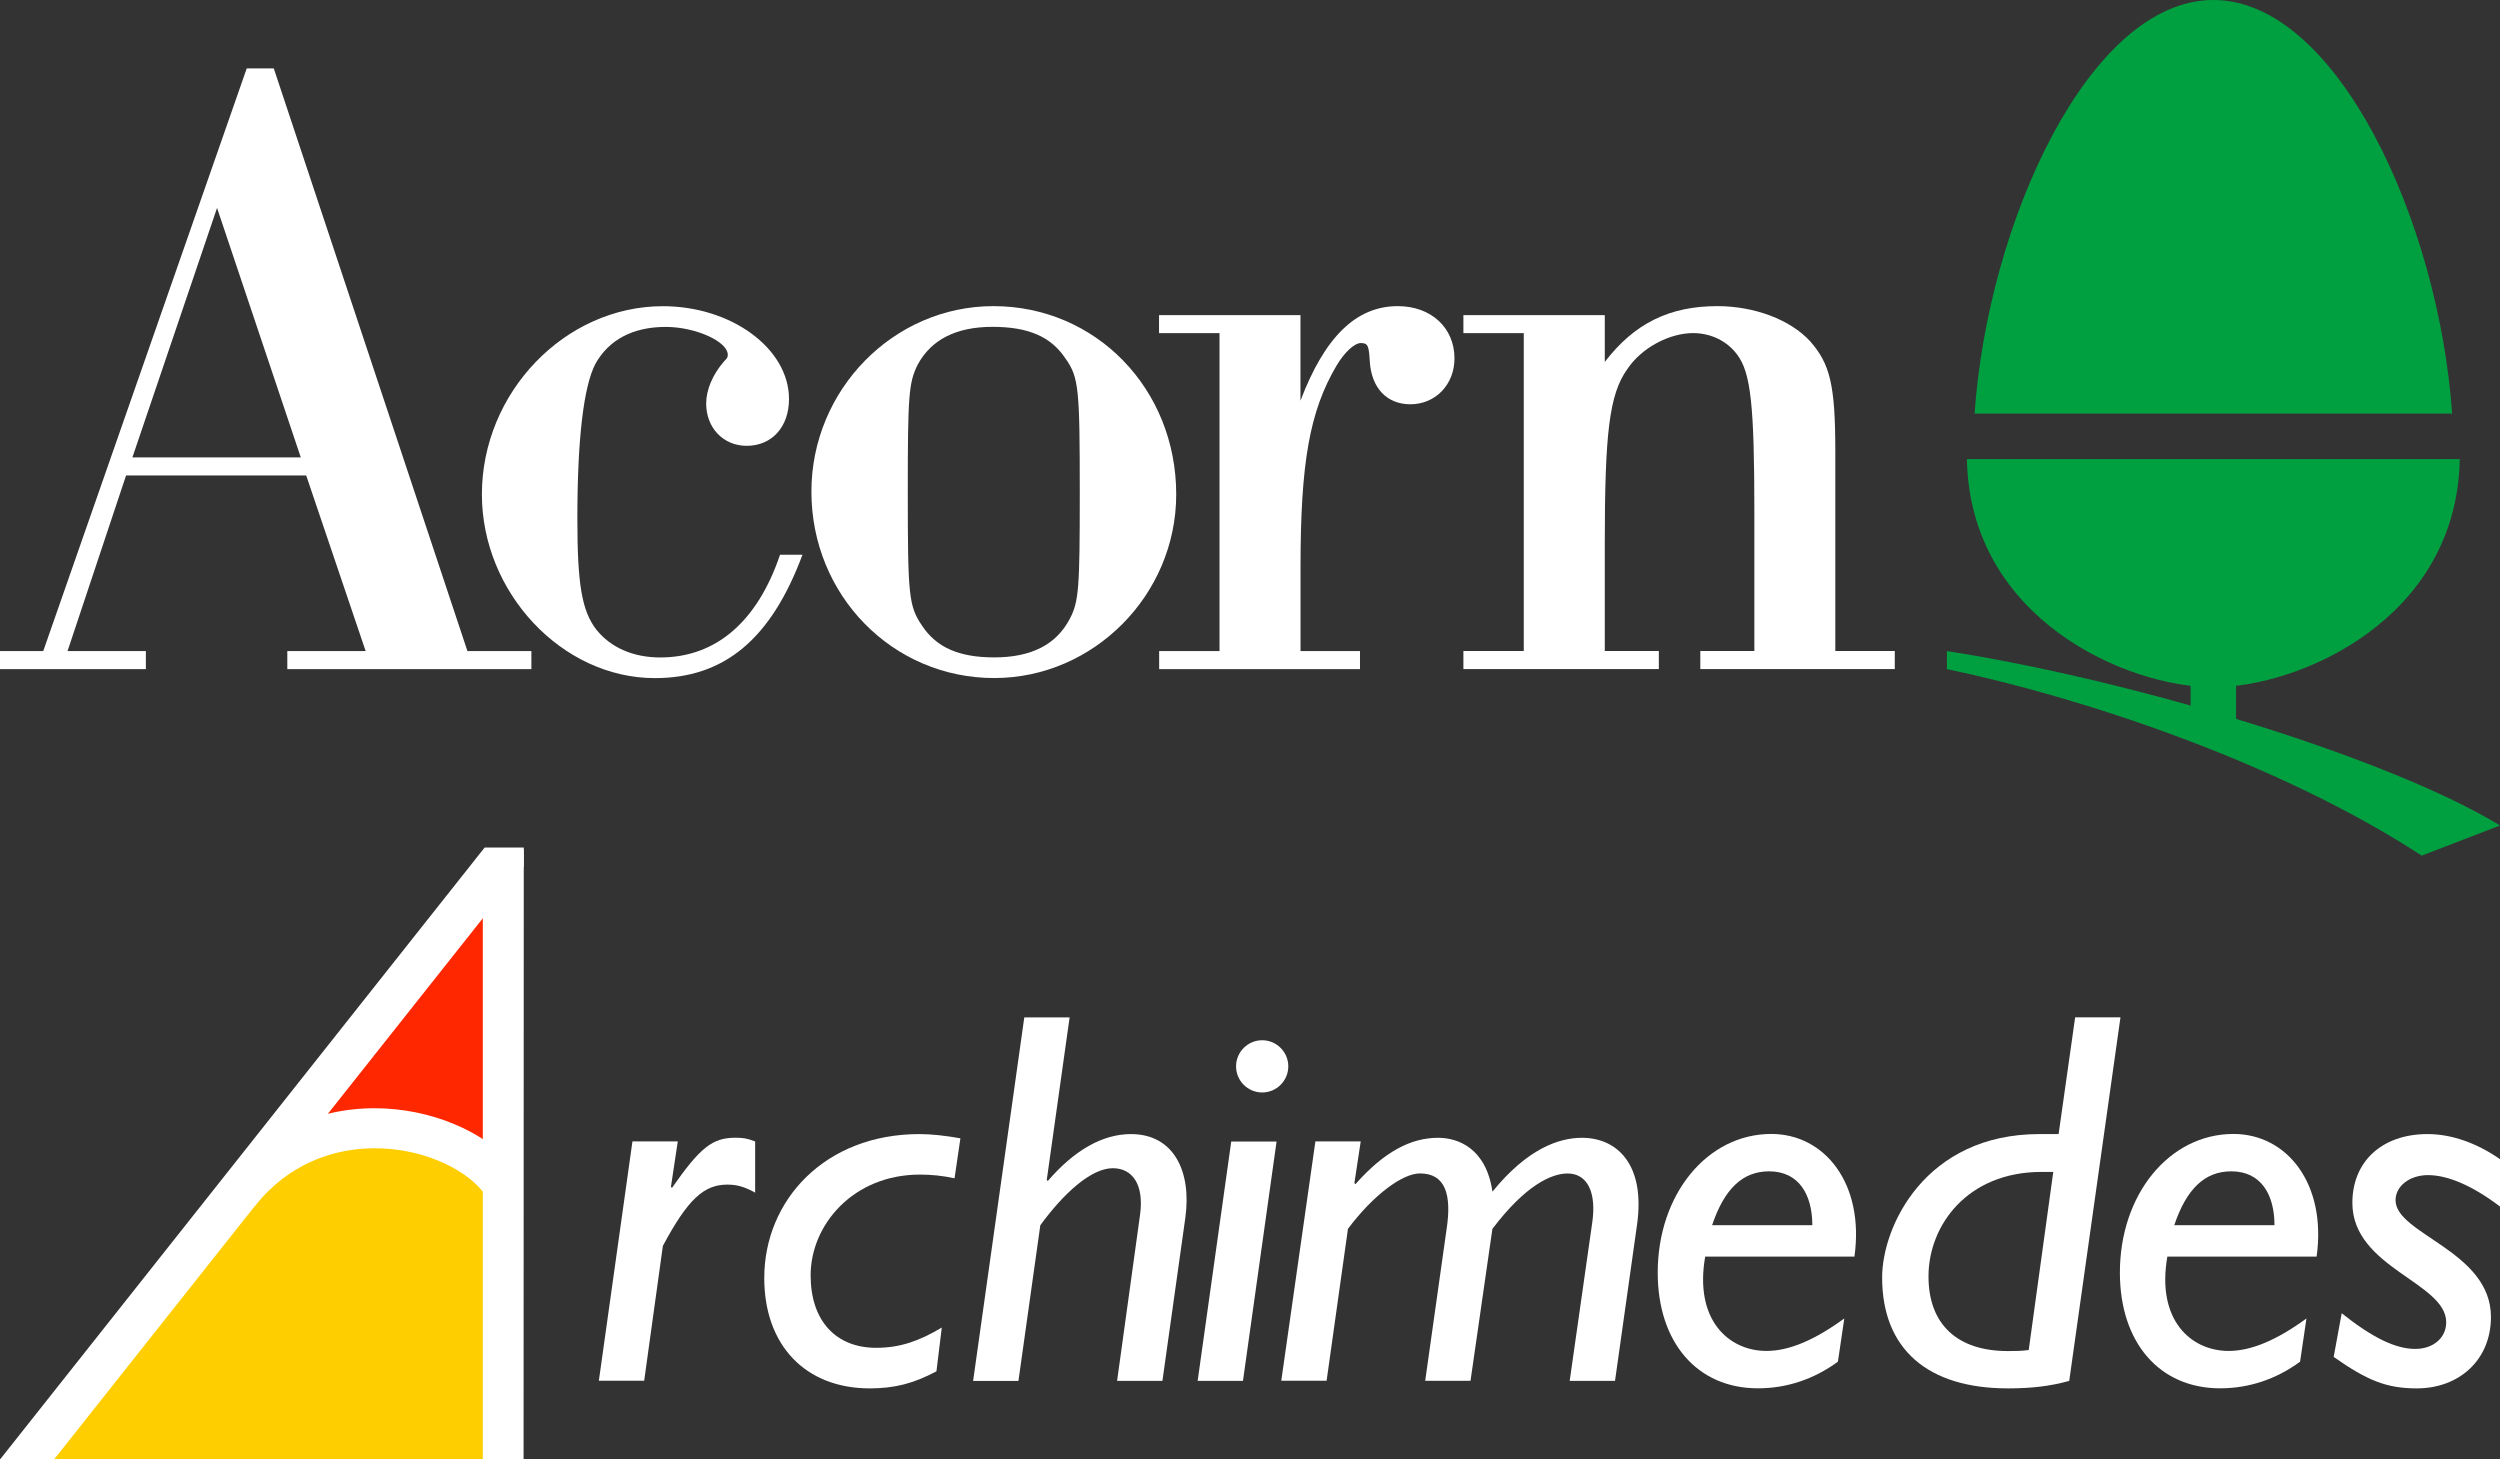 <?xml version="1.0" encoding="utf-8"?>
<!-- Generator: Adobe Illustrator 26.2.1, SVG Export Plug-In . SVG Version: 6.00 Build 0)  -->
<svg version="1.1" id="Layer_1" xmlns="http://www.w3.org/2000/svg" xmlns:xlink="http://www.w3.org/1999/xlink" x="0px" y="0px"
	 viewBox="0 0 3839 2241.2" style="enable-background:new 0 0 3839 2241.2;" xml:space="preserve">
<rect x="0" y="0" width="3839" height="2241.2" fill="#333333" stroke="none"/>
<style type="text/css">
	.st0{fill:#00A041;}
	.st1{fill:#FFFFFF;}
	.st2{fill:#FFCE00;}
	.st3{fill:#FF2700;}
	.st4{fill:#009AE0;}
</style>
<g>
	<g>
		<path class="st0" d="M3765.5,635.1C3745.1,341.8,3589.1,0,3398.8,0v0c-190.3,0-346.3,341.8-366.6,635.1H3765.5z"/>
		<path class="st0" d="M3020.4,704.9c4.4,246.2,246.4,350.4,378.4,350.4s374.1-104.2,378.4-350.4H3020.4z"/>
		
			<rect x="3345.6" y="1046.9" transform="matrix(-1.836970e-16 1 -1 -1.836970e-16 4480.59 -2317.06)" class="st0" width="106.5" height="69.8"/>
		<path class="st0" d="M2989.7,999.8l0,27.7c201.7,42,506.9,141.4,729.1,286.4l120.2-46.3C3671.2,1165.2,3283,1045.6,2989.7,999.8z"
			/>
		<g>
			<g>
				<path class="st1" d="M193.6,730.1l-89.9,269.7H224v27.7H0v-27.7h66.4L378.9,105h41.5l297.4,894.8H816v27.7H441.2v-27.7h120.3
					l-91.3-269.7H193.6z M333.3,319.3l-130,383.1h258.6L333.3,319.3z"/>
				<path class="st1" d="M1232.3,851.8c-48.4,130-120.3,189.5-226.8,189.5c-142.5,0-265.5-131.4-265.5-282.1
					c0-156.3,127.2-289,278-289c105.1,0,193.6,65,193.6,142.5c0,42.9-26.3,71.9-65,71.9c-36,0-62.2-27.7-62.2-65
					c0-20.7,9.7-44.3,27.7-65c4.1-4.1,5.5-5.5,5.5-9.7c0-20.7-49.8-42.9-95.4-42.9c-49.8,0-87.1,19.4-107.9,56.7
					c-18,34.6-27.7,114.8-27.7,237.9c0,101,6.9,141.1,29,170.1c22.1,27.7,56.7,42.9,98.2,42.9c85.8,0,149.4-55.3,184-157.7H1232.3z"
					/>
				<path class="st1" d="M1806.2,759.1c0,154.9-127.2,282.1-279.4,282.1C1370.5,1041.3,1246,914,1246,755
					c0-156.3,125.9-284.9,279.4-284.9C1683.1,470.1,1806.2,597.3,1806.2,759.1z M1409.2,560c-13.8,27.7-15.2,47-15.2,195
					c0,160.4,1.4,175.6,22.1,206.1c22.1,33.2,56.7,48.4,110.6,48.4c56.7,0,95.4-19.4,116.2-59.5c13.8-26.3,15.2-47,15.2-192.2
					c0-161.8-1.4-178.4-22.1-207.5c-22.1-33.2-56.7-48.4-112-48.4C1468.7,501.9,1430,521.3,1409.2,560z"/>
				<path class="st1" d="M1872.5,511.6h-92.7v-27.7H1997v131.4c37.3-98.2,85.7-145.2,149.4-145.2c51.2,0,87.1,33.2,87.1,80.2
					c0,40.1-29,70.5-67.8,70.5c-35.9,0-59.5-24.9-62.2-65c-1.4-24.9-2.8-29-13.8-29c-9.7,0-24.9,13.8-37.3,34.6
					c-41.5,70.5-55.3,149.4-55.3,309.8v128.6h91.3v27.7h-308.4v-27.7h92.7V511.6z"/>
				<path class="st1" d="M2339.9,511.6h-92.7v-27.7h217.1v71.9c45.6-59.5,99.6-85.7,172.9-85.7c56.7,0,112,20.7,142.4,53.9
					c30.4,34.6,38.7,66.4,38.7,168.7v307h91.3v27.7H2611v-27.7h83v-213c0-164.6-5.5-214.4-26.3-242c-15.2-20.7-40.1-33.2-67.8-33.2
					c-36,0-78.8,22.1-101,55.3c-27.7,38.7-34.6,98.2-34.6,268.3v164.6h83v27.7h-300.1v-27.7h92.7V511.6z"/>
			</g>
		</g>
	</g>
	<g>
		<polygon class="st2" points="765.3,2241.2 776.2,1821.8 616.5,1727 422,1769 36.5,2241.2 		"/>
		<g>
			<g>
				<g>
					<path class="st1" d="M1030.3,1822.5l1.6,1.6c43.4-62.2,62.2-77,97.4-77c10.6,0,18,0.8,30.3,5.7v78.6
						c-16.4-9-27.8-12.3-42.6-12.3c-36,0-60.6,22.1-99.1,94.1l-28.7,207.1h-69.6l51.6-367.6h69.6L1030.3,1822.5z"/>
					<path class="st1" d="M1438,2105.8c-35.2,18.8-64.7,26.2-102.3,26.2c-99.1,0-162.1-66.3-162.1-169.5c0-119.5,93.3-221,238.2-221
						c18.8,0,40.1,2.4,63,6.5l-9,61.4c-18.8-4.1-36-5.7-53.2-5.7c-102.3,0-167.8,77-167.8,154.7c0,69.6,38.5,111.3,100.7,111.3
						c36.8,0,66.3-10.6,100.7-31.1L1438,2105.8z"/>
					<path class="st1" d="M1607.4,1811.9l1.6,1.6c40.9-47.5,84.3-72,127.7-72c66.3,0,93.3,58.1,83.5,128.5l-35.2,250.5h-69.6
						l35.2-254.6c6.6-46.7-11.5-72-41.8-72c-33.6,0-76.1,39.3-111.3,87.6l-33.6,239.1h-69.6l78.6-558.3h69.6L1607.4,1811.9z"/>
					<path class="st1" d="M1908.7,2120.5h-69.6l51.6-367.6h69.6L1908.7,2120.5z M1978.3,1637.5c0,22.1-18,40.1-40.1,40.1
						s-40.1-18-40.1-40.1c0-22.1,18-40.1,40.1-40.1S1978.3,1615.4,1978.3,1637.5z"/>
					<path class="st1" d="M2079.8,1816.8l1.6,1.6c45-50.8,86-71.2,126.9-71.2c30.3,0,73.7,15.6,83.5,82.7
						c53.2-65.5,101.5-82.7,137.5-82.7c53.2,0,98.2,40.1,84.3,135.1l-33.6,238.2h-69.6l34.4-241.5c7.4-48.3-7.4-77-37.7-77
						c-24.6,0-64.7,18-115.4,85.1l-33.6,233.3h-69.6l32.8-232.5c8.2-53.2-1.6-86-40.9-86c-27,0-72,33.6-110.5,85.1l-32.8,233.3
						h-69.6l52.4-367.6h69.6L2079.8,1816.8z"/>
					<path class="st1" d="M2822.3,2091c-36.9,27-78.6,40.9-122.8,40.9c-93.3,0-153.9-70.4-153.9-177.7
						c0-120.3,76.1-212.9,174.4-212.9c81.9,0,143.3,76.1,127.7,188.3h-229.2c-17.2,98.2,36.8,144.9,94.1,144.9
						c34.4,0,73.7-16.4,119.5-49.9L2822.3,2091z M2783,1881.4c0-46.7-20.5-82.7-66.3-82.7c-40.9,0-68.8,27-87.6,82.7H2783z"/>
					<path class="st1" d="M3177.5,2120.5c-29.5,8.2-58.1,11.5-94.1,11.5c-123.6,0-193.2-60.6-193.2-170.3
						c0-78.6,66.3-220.2,241.5-220.2h29.5l25.4-179.3h69.6L3177.5,2120.5z M3153,1799.6h-18c-113.8,0-173.6,81.9-173.6,160.5
						c0,72.9,43.4,114.6,122,114.6c10.7,0,20.5,0,31.9-1.6L3153,1799.6z"/>
					<path class="st1" d="M3532,2091c-36.8,27-78.6,40.9-122.8,40.9c-93.3,0-153.9-70.4-153.9-177.7c0-120.3,76.1-212.9,174.4-212.9
						c81.9,0,143.3,76.1,127.7,188.3h-229.2c-17.2,98.2,36.8,144.9,94.1,144.9c34.4,0,73.7-16.4,119.5-49.9L3532,2091z
						 M3492.7,1881.4c0-46.7-20.5-82.7-66.3-82.7c-40.9,0-68.8,27-87.6,82.7H3492.7z"/>
					<path class="st1" d="M3839,1852.8c-41.8-31.9-80.2-48.3-110.5-48.3c-28.7,0-49.9,17.2-49.9,38.5c0,52.4,146.5,77.8,146.5,179.3
						c0,66.3-49.1,109.7-113.8,109.7c-45.8,0-75.3-11.5-127.7-48.3l12.3-67.1c48.3,38.5,83.5,54.8,113,54.8
						c27.8,0,47.5-17.2,47.5-40.9c0-61.4-144.1-83.5-144.1-183.4c0-63,45-105.6,115.4-105.6c38.5,0,77,14.7,111.3,38.5V1852.8z"/>
				</g>
				<polygon class="st3" points="417.1,1751.5 543.5,1561.5 770.8,1329.3 776.2,1821.8 589.1,1717.6 				"/>
				<path class="st1" d="M391.1,1852.2c117-146.3,318.9-84.8,358.9-9.3c0,0,44.1-45.7,37.5-53.7c-43.2-51.9-126.9-87.4-212-87.4
					c-92.1,0-174.7,39.8-232.4,112l-82.6,103.3L391.1,1852.2z"/>
			</g>
		</g>
		<g>
			<polygon class="st1" points="744.2,1301.5 0,2241.2 82.9,2241.2 804.3,1330.7 804.3,1301.5 			"/>
		</g>
		<polygon class="st1" points="804,2241.2 804.3,1304.2 741.4,1311.9 741.4,2241.2 		"/>
	</g>
</g>
</svg>
